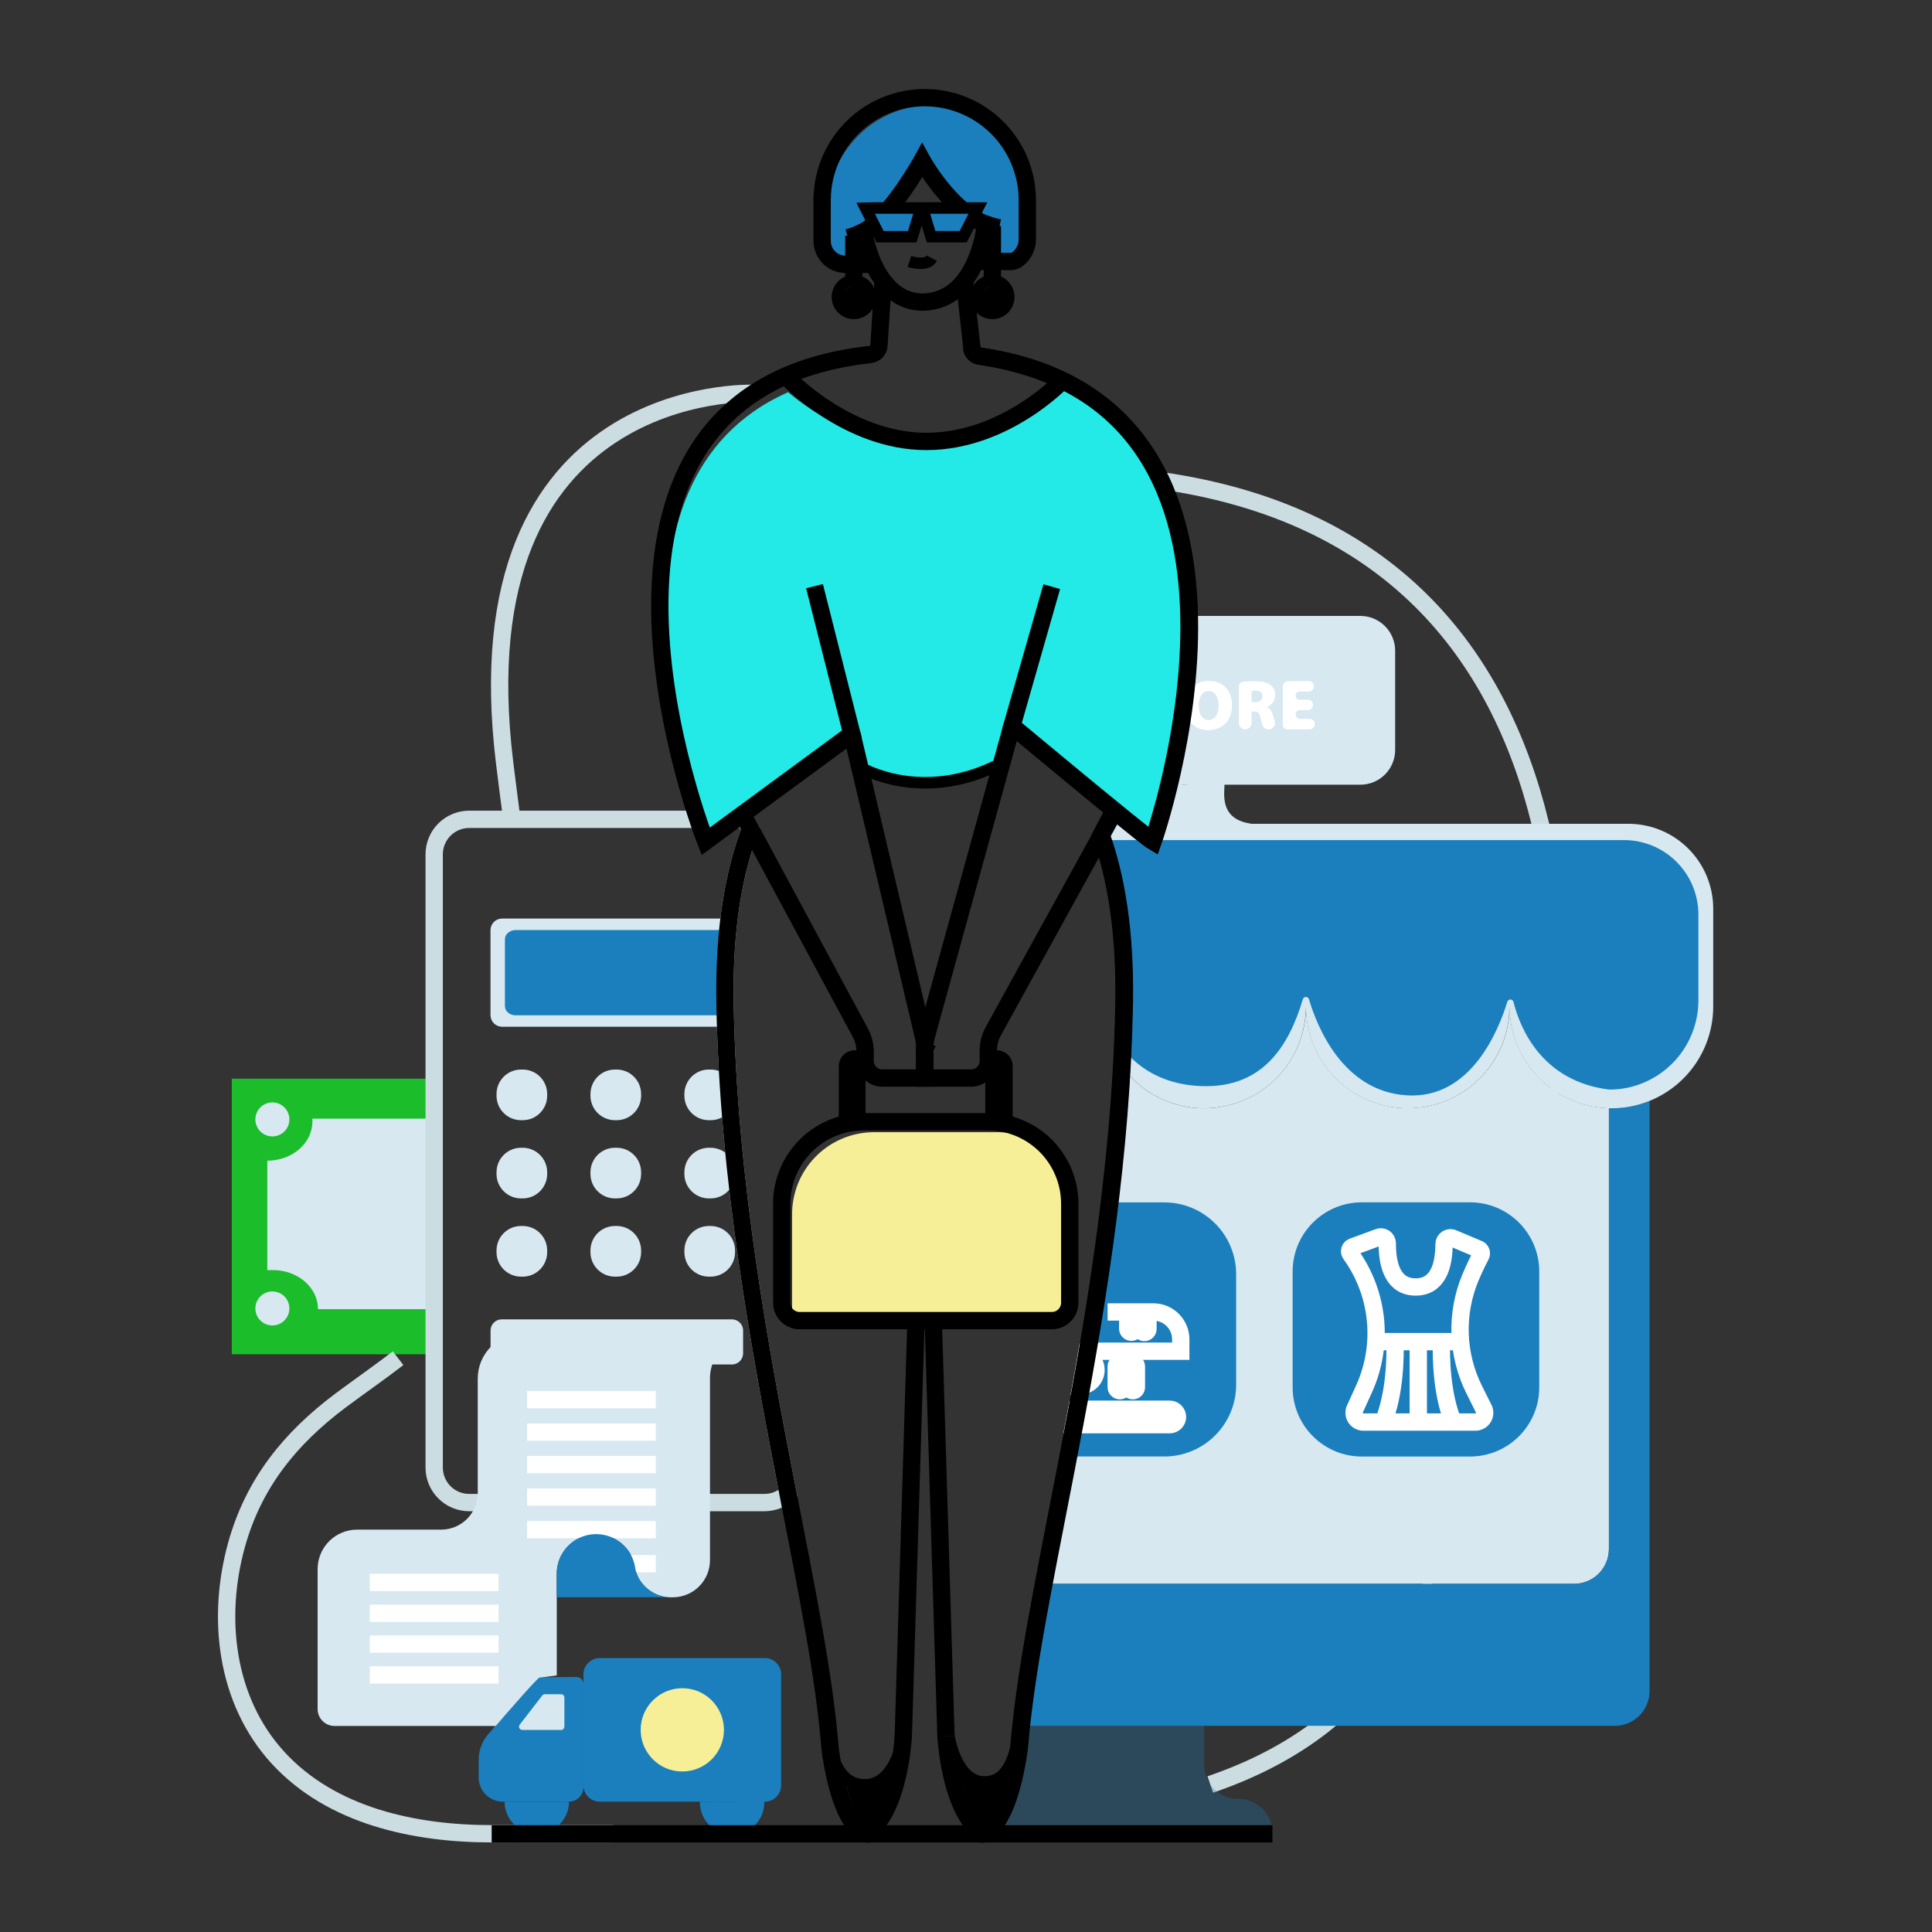 <svg width="500" height="500" viewBox="0 0 500 500" fill="none" xmlns="http://www.w3.org/2000/svg">
<rect x="0" y="0" width="500" height="500" fill="#333333" stroke="none"/>
<path d="M112.36 279.164H59.99V350.489H112.36V279.164Z" fill="#1BBD2B"/>
<path d="M70.49 294.105C72.92 294.105 74.89 292.135 74.89 289.705C74.89 287.275 72.92 285.305 70.49 285.305C68.06 285.305 66.09 287.275 66.09 289.705C66.09 292.135 68.06 294.105 70.49 294.105Z" fill="#D7E8F0"/>
<path d="M70.49 343.025C72.92 343.025 74.89 341.055 74.89 338.625C74.89 336.195 72.92 334.225 70.49 334.225C68.06 334.225 66.09 336.195 66.09 338.625C66.09 341.055 68.06 343.025 70.49 343.025Z" fill="#D7E8F0"/>
<path d="M313.22 461.826C324.4 457.996 333.865 453.051 342.16 446.646C348.673 441.576 354.502 435.684 359.5 429.116C362.865 424.761 366.71 418.181 370.68 409.891" stroke="#CCDDE2" stroke-width="4.48" stroke-miterlimit="10"/>
<path d="M403.285 282.955C404.985 259.08 403.935 235.095 398.635 213.2C387.81 168.63 359.315 132.75 300.37 124.395" stroke="#CCDDE2" stroke-width="4.48" stroke-miterlimit="10"/>
<path d="M132.465 212.04C131.835 207.16 131.185 202.295 130.6 197.445C118.5 98.59 195.03 101.805 195.03 101.805" stroke="#CCDDE2" stroke-width="4.48" stroke-miterlimit="10"/>
<path d="M103.03 351.5C98.15 355.255 93.03 358.805 88.065 362.5C75.03 372.295 65.66 383.86 61.225 399.765C55.99 418.58 58.355 440.015 71.895 454.84C85.81 470.065 107.435 474.575 127.245 474.575H158.745" stroke="#CCDDE2" stroke-width="4.48" stroke-miterlimit="10"/>
<path d="M97.955 314.5C97.955 318.412 99.509 322.163 102.275 324.93C105.042 327.696 108.793 329.25 112.705 329.25V299.75C110.768 299.75 108.85 300.13 107.06 300.871C105.27 301.612 103.644 302.699 102.274 304.069C100.904 305.439 99.818 307.065 99.077 308.854C98.336 310.644 97.955 312.563 97.955 314.5Z" fill="#1B7FBD"/>
<path d="M155.215 466.265H197.935C200.269 466.265 202.16 464.374 202.16 462.04V433.33C202.16 430.997 200.269 429.105 197.935 429.105H155.215C152.882 429.105 150.99 430.997 150.99 433.33V462.04C150.99 464.374 152.882 466.265 155.215 466.265Z" fill="#1B7FBD"/>
<path d="M130.13 466.265H147.26C148.25 466.265 149.199 465.872 149.9 465.173C150.6 464.474 150.994 463.525 150.995 462.535V435.825C150.997 435.583 150.951 435.343 150.859 435.12C150.766 434.896 150.63 434.693 150.458 434.523C150.286 434.353 150.082 434.219 149.857 434.129C149.633 434.039 149.392 433.995 149.15 434L139.62 434.085C139.364 434.091 139.113 434.151 138.882 434.261C138.651 434.372 138.446 434.53 138.28 434.725L126.735 448.39C124.914 450.266 123.892 452.776 123.885 455.39V459.985C123.881 460.808 124.039 461.624 124.351 462.386C124.662 463.147 125.122 463.84 125.702 464.424C126.282 465.007 126.972 465.47 127.732 465.786C128.492 466.102 129.307 466.265 130.13 466.265Z" fill="#1B7FBD"/>
<path d="M176.58 458.46C182.531 458.46 187.355 453.636 187.355 447.685C187.355 441.735 182.531 436.91 176.58 436.91C170.629 436.91 165.805 441.735 165.805 447.685C165.805 453.636 170.629 458.46 176.58 458.46Z" fill="#F6EF98"/>
<path d="M146.065 446.856V439.306C146.065 439.082 145.977 438.868 145.82 438.71C145.662 438.552 145.449 438.462 145.225 438.461H141C140.872 438.462 140.745 438.492 140.63 438.549C140.515 438.606 140.414 438.689 140.335 438.791L134.5 446.341C134.404 446.466 134.345 446.615 134.329 446.772C134.314 446.929 134.342 447.088 134.412 447.229C134.482 447.371 134.59 447.49 134.724 447.573C134.858 447.657 135.012 447.701 135.17 447.701H145.21C145.322 447.702 145.433 447.681 145.537 447.639C145.64 447.597 145.735 447.535 145.814 447.457C145.894 447.378 145.957 447.285 146 447.181C146.043 447.078 146.065 446.968 146.065 446.856Z" fill="#D7E8F0"/>
<path d="M69.18 328.705V300.385C75.625 300.385 80.85 295.855 80.85 290.265V289.5H112.35V338.81H82.3C82.3 333.135 76.915 328.57 70.365 328.695L69.18 328.705Z" fill="#D7E8F0"/>
<path d="M197.805 466.186V466.261C197.832 467.372 197.637 468.478 197.231 469.513C196.824 470.547 196.215 471.49 195.438 472.286C194.662 473.082 193.734 473.714 192.71 474.146C191.685 474.578 190.585 474.8 189.473 474.8C188.361 474.8 187.261 474.578 186.236 474.146C185.212 473.714 184.284 473.082 183.507 472.286C182.731 471.49 182.121 470.547 181.715 469.513C181.308 468.478 181.113 467.372 181.14 466.261" fill="#1B7FBD"/>
<path d="M147.26 466.26C147.26 468.47 146.382 470.59 144.819 472.153C143.256 473.716 141.136 474.595 138.925 474.595C136.715 474.595 134.595 473.716 133.031 472.153C131.468 470.59 130.59 468.47 130.59 466.26" fill="#1B7FBD"/>
<path d="M416.385 286.819V400.914C416.379 403.289 415.434 405.565 413.756 407.246C412.079 408.928 409.805 409.878 407.43 409.889H270.04L274.29 387.449C285.79 339.064 289.595 285.674 290.505 270.184C290.425 272.069 290.35 273.954 290.24 275.819C290.675 276.439 291.155 277.039 291.645 277.629C291.85 277.859 292.065 278.089 292.28 278.324C292.495 278.559 292.78 278.849 293.02 279.094C293.19 279.279 293.375 279.449 293.565 279.634L293.78 279.834C293.995 280.039 294.225 280.239 294.46 280.439C294.55 280.529 294.645 280.609 294.75 280.699C294.97 280.869 295.185 281.039 295.4 281.224C295.615 281.409 295.955 281.644 296.235 281.859C296.53 282.074 296.82 282.274 297.115 282.464C297.41 282.654 297.715 282.849 298.025 283.034C298.335 283.219 298.69 283.434 299.025 283.619C299.24 283.729 299.455 283.849 299.675 283.959C299.714 283.982 299.754 284.003 299.795 284.019C300.462 284.353 301.142 284.663 301.835 284.949C302.19 285.089 302.53 285.209 302.885 285.334C303.595 285.579 304.305 285.834 305.05 285.999L306.16 286.259C306.53 286.339 306.915 286.399 307.3 286.459C307.685 286.519 308.045 286.584 308.415 286.629H308.445C308.71 286.664 308.97 286.694 309.22 286.709C309.47 286.724 309.72 286.754 309.96 286.769C309.99 286.769 310.02 286.769 310.05 286.769C310.3 286.799 310.55 286.799 310.795 286.819H311.625C313.391 286.822 315.152 286.641 316.88 286.279C320.565 285.534 324.048 284.008 327.093 281.804C330.139 279.599 332.676 276.767 334.535 273.499C335.689 271.489 336.567 269.333 337.145 267.089C337.226 266.816 337.293 266.539 337.345 266.259C337.773 264.352 337.991 262.404 337.995 260.449C337.996 262.096 338.145 263.739 338.44 265.359C338.565 265.934 338.69 266.519 338.845 267.089C340.315 272.734 343.616 277.731 348.23 281.298C352.845 284.866 358.513 286.801 364.345 286.801C370.178 286.801 375.846 284.866 380.46 281.298C385.075 277.731 388.376 272.734 389.845 267.089C390.112 266.027 390.317 264.95 390.46 263.864C390.605 262.732 390.678 261.591 390.68 260.449C390.678 261.612 390.754 262.773 390.91 263.924C391.046 264.992 391.251 266.049 391.525 267.089C392.974 272.623 396.181 277.536 400.662 281.09C405.143 284.645 410.657 286.648 416.375 286.799L416.385 286.819Z" fill="#D7E8F0"/>
<path d="M426.9 284.92V437.685C426.89 440.057 425.943 442.329 424.266 444.007C422.589 445.685 420.317 446.633 417.945 446.645H264.175C265.3 435.8 267.4 423.445 269.965 409.89H407.43C409.805 409.878 412.079 408.928 413.756 407.247C415.434 405.565 416.379 403.29 416.385 400.915V286.82C416.6 286.82 416.82 286.82 417.035 286.82C417.163 286.827 417.292 286.827 417.42 286.82C420.671 286.785 423.887 286.141 426.9 284.92Z" fill="#1B7FBD"/>
<path d="M135.275 276.795H134.835C131.337 276.795 128.5 279.631 128.5 283.13V283.57C128.5 287.068 131.337 289.905 134.835 289.905H135.275C138.773 289.905 141.61 287.068 141.61 283.57V283.13C141.61 279.631 138.773 276.795 135.275 276.795Z" fill="#D7E8F0"/>
<path d="M159.585 276.795H159.145C155.647 276.795 152.81 279.631 152.81 283.13V283.57C152.81 287.068 155.647 289.905 159.145 289.905H159.585C163.084 289.905 165.92 287.068 165.92 283.57V283.13C165.92 279.631 163.084 276.795 159.585 276.795Z" fill="#D7E8F0"/>
<path d="M183.895 276.795H183.455C179.957 276.795 177.12 279.631 177.12 283.13V283.57C177.12 287.068 179.957 289.905 183.455 289.905H183.895C187.394 289.905 190.23 287.068 190.23 283.57V283.13C190.23 279.631 187.394 276.795 183.895 276.795Z" fill="#D7E8F0"/>
<path d="M135.275 297.039H134.835C131.337 297.039 128.5 299.876 128.5 303.374V303.814C128.5 307.313 131.337 310.149 134.835 310.149H135.275C138.773 310.149 141.61 307.313 141.61 303.814V303.374C141.61 299.876 138.773 297.039 135.275 297.039Z" fill="#D7E8F0"/>
<path d="M159.585 297.039H159.145C155.647 297.039 152.81 299.876 152.81 303.374V303.814C152.81 307.313 155.647 310.149 159.145 310.149H159.585C163.084 310.149 165.92 307.313 165.92 303.814V303.374C165.92 299.876 163.084 297.039 159.585 297.039Z" fill="#D7E8F0"/>
<path d="M183.895 297.039H183.455C179.957 297.039 177.12 299.876 177.12 303.374V303.814C177.12 307.313 179.957 310.149 183.455 310.149H183.895C187.394 310.149 190.23 307.313 190.23 303.814V303.374C190.23 299.876 187.394 297.039 183.895 297.039Z" fill="#D7E8F0"/>
<path d="M135.275 317.285H134.835C131.337 317.285 128.5 320.122 128.5 323.62V324.06C128.5 327.559 131.337 330.395 134.835 330.395H135.275C138.773 330.395 141.61 327.559 141.61 324.06V323.62C141.61 320.122 138.773 317.285 135.275 317.285Z" fill="#D7E8F0"/>
<path d="M159.585 317.285H159.145C155.647 317.285 152.81 320.122 152.81 323.62V324.06C152.81 327.559 155.647 330.395 159.145 330.395H159.585C163.084 330.395 165.92 327.559 165.92 324.06V323.62C165.92 320.122 163.084 317.285 159.585 317.285Z" fill="#D7E8F0"/>
<path d="M183.895 317.285H183.455C179.957 317.285 177.12 320.122 177.12 323.62V324.06C177.12 327.559 179.957 330.395 183.455 330.395H183.895C187.394 330.395 190.23 327.559 190.23 324.06V323.62C190.23 320.122 187.394 317.285 183.895 317.285Z" fill="#D7E8F0"/>
<path d="M203.93 386.499C202.269 388.021 200.098 388.865 197.845 388.864H121.43C119.037 388.866 116.74 387.92 115.042 386.234C113.343 384.547 112.381 382.258 112.365 379.864V221.089C112.369 218.688 113.326 216.386 115.026 214.689C116.725 212.992 119.029 212.039 121.43 212.039H192.87L194.215 214.539C189.92 225.659 187.28 240.409 187.635 259.944C188.47 305.499 196.685 349.269 203.93 386.499Z" stroke="#CCDDE2" stroke-width="4.48" stroke-miterlimit="10"/>
<path d="M188.685 237.721H129.94C129.144 237.721 128.381 238.037 127.818 238.6C127.256 239.162 126.94 239.925 126.94 240.721V262.721C126.94 263.517 127.256 264.28 127.818 264.842C128.381 265.405 129.144 265.721 129.94 265.721H187.79L188.685 237.721Z" fill="#D7E8F0"/>
<path d="M188.16 240.695H133.45C131.95 240.695 130.675 241.755 130.675 243.055V260.405C130.675 261.705 131.925 262.765 133.45 262.765H187.325L188.16 240.695Z" fill="#1B7FBD"/>
<path d="M129.845 353.125H189.425C191.021 353.125 192.315 351.831 192.315 350.235V344.34C192.315 342.744 191.021 341.45 189.425 341.45H129.845C128.249 341.45 126.955 342.744 126.955 344.34V350.235C126.955 351.831 128.249 353.125 129.845 353.125Z" fill="#D7E8F0"/>
<path d="M188.16 346.831C188.159 347.078 188.105 347.321 188.001 347.546C187.898 347.77 187.747 347.969 187.56 348.131C186.359 349.225 185.399 350.557 184.743 352.043C184.086 353.529 183.746 355.136 183.745 356.761V403.761C183.745 405.024 183.496 406.276 183.013 407.443C182.529 408.611 181.82 409.671 180.926 410.565C180.032 411.458 178.971 412.167 177.803 412.65C176.635 413.133 175.384 413.381 174.12 413.381H173.41C169.165 413.381 164.995 409.986 164.41 405.786C164.033 403.234 162.703 400.919 160.689 399.307C158.676 397.694 156.126 396.904 153.553 397.093C150.98 397.283 148.575 398.44 146.819 400.33C145.064 402.221 144.089 404.706 144.09 407.286V433.586C142.84 433.771 140.12 434.146 139.64 434.146C139.16 434.146 131.58 442.856 128.29 446.686H86.59C85.426 446.686 84.309 446.223 83.486 445.4C82.663 444.577 82.2 443.46 82.2 442.296V406.076C82.201 404.734 82.466 403.405 82.98 402.166C83.495 400.926 84.248 399.8 85.197 398.852C86.147 397.904 87.274 397.152 88.514 396.64C89.754 396.127 91.083 395.864 92.425 395.866H114.14C115.389 395.87 116.626 395.627 117.78 395.151C118.935 394.675 119.984 393.975 120.867 393.092C121.75 392.209 122.449 391.16 122.925 390.006C123.401 388.852 123.644 387.614 123.64 386.366V356.761C123.643 353.665 124.874 350.697 127.063 348.508C129.252 346.319 132.22 345.088 135.315 345.086H186.43C186.891 345.088 187.332 345.274 187.656 345.601C187.98 345.928 188.162 346.37 188.16 346.831Z" fill="#D7E8F0"/>
<path d="M294.89 284.41C295.134 284.246 295.407 284.13 295.695 284.07C295.405 284.124 295.131 284.24 294.89 284.41Z" fill="#1B7FBD"/>
<path d="M307.665 159.404H352.11C354.482 159.416 356.754 160.364 358.431 162.042C360.108 163.72 361.055 165.992 361.065 168.364V194.124C361.053 196.495 360.106 198.766 358.429 200.443C356.752 202.12 354.482 203.067 352.11 203.079H306.18C305.245 203.075 304.328 203.334 303.533 203.825C302.737 204.317 302.095 205.021 301.68 205.859C304.5 194.909 308 177.444 307.665 159.404Z" fill="#D7E8F0"/>
<path d="M443.38 235.176V260.471C443.382 265.727 441.811 270.863 438.871 275.22C435.931 279.577 431.755 282.955 426.88 284.921C423.861 286.144 420.638 286.789 417.38 286.821C417.252 286.828 417.124 286.828 416.995 286.821C416.78 286.821 416.56 286.821 416.345 286.821C410.627 286.669 405.113 284.666 400.632 281.111C396.151 277.557 392.944 272.644 391.495 267.111C391.221 266.07 391.016 265.013 390.88 263.946C390.724 262.794 390.648 261.633 390.65 260.471C390.648 261.612 390.575 262.753 390.43 263.886C390.287 264.971 390.082 266.048 389.815 267.111C388.346 272.755 385.045 277.752 380.43 281.319C375.816 284.887 370.148 286.822 364.315 286.822C358.483 286.822 352.815 284.887 348.2 281.319C343.586 277.752 340.285 272.755 338.815 267.111C338.66 266.541 338.535 265.956 338.41 265.381C338.115 263.761 337.966 262.117 337.965 260.471C337.961 262.425 337.743 264.373 337.315 266.281C337.263 266.56 337.196 266.837 337.115 267.111C336.544 269.346 335.677 271.495 334.535 273.501C332.678 276.765 330.143 279.595 327.101 281.798C324.06 284.002 320.581 285.528 316.9 286.276C315.172 286.637 313.411 286.818 311.645 286.816H310.815C310.565 286.816 310.315 286.816 310.07 286.766C310.04 286.766 310.01 286.766 309.98 286.766C309.73 286.766 309.48 286.736 309.24 286.706C309 286.676 308.74 286.661 308.465 286.626H308.435C308.065 286.581 307.68 286.521 307.32 286.456C306.96 286.391 306.55 286.336 306.18 286.256L305.07 285.996C304.325 285.811 303.615 285.576 302.905 285.331C302.55 285.206 302.21 285.086 301.855 284.946C301.159 284.666 300.479 284.356 299.815 284.016C299.774 283.999 299.734 283.979 299.695 283.956C299.475 283.846 299.26 283.726 299.045 283.616C298.705 283.431 298.365 283.246 298.045 283.031C297.725 282.816 297.445 282.661 297.135 282.461C296.825 282.261 296.55 282.071 296.255 281.856C295.975 281.641 295.7 281.441 295.42 281.221C295.14 281.001 294.99 280.866 294.77 280.696C294.665 280.606 294.57 280.526 294.48 280.436C294.245 280.236 294.015 280.036 293.8 279.831L293.585 279.631C293.395 279.446 293.21 279.276 293.04 279.091C292.78 278.846 292.54 278.591 292.3 278.321C292.06 278.051 291.87 277.856 291.665 277.626C291.165 277.036 290.695 276.436 290.26 275.816C290.37 273.951 290.445 272.066 290.525 270.181C290.555 269.596 290.585 269.086 290.6 268.606C290.71 265.606 290.8 262.566 290.865 259.541C291.205 240.946 288.825 226.706 284.905 215.791L288.285 209.381C293.43 213.581 297.49 216.841 298.325 217.331C298.325 217.331 300.93 208.481 302.52 202.551C302.52 202.641 306.2 202.981 306.2 203.076L316.92 202.551C316.92 205.331 315.39 212.051 323.945 213.196H421.445C427.268 213.205 432.848 215.525 436.961 219.646C441.074 223.768 443.383 229.353 443.38 235.176Z" fill="#D7E8F0"/>
<path d="M285.5 217.41C285.5 217.41 292.3 238.24 290.63 271.19C290.63 271.19 296.675 281.1 312.13 281.1C326.48 281.1 333.38 271.33 337.18 258.6C337.231 258.431 337.335 258.282 337.478 258.176C337.62 258.07 337.793 258.013 337.97 258.013C338.148 258.013 338.32 258.07 338.462 258.176C338.605 258.282 338.709 258.431 338.76 258.6C340.815 265.57 347.5 282.485 364.125 283.475C380.555 284.475 387.745 266.905 390.095 259.25C390.148 259.078 390.256 258.927 390.402 258.822C390.549 258.717 390.727 258.662 390.907 258.667C391.088 258.673 391.262 258.737 391.402 258.85C391.543 258.964 391.642 259.12 391.685 259.295C393.345 265.935 398.885 279.795 416.445 281.98C416.558 281.995 416.672 281.995 416.785 281.98C419.636 281.956 422.455 281.391 425.095 280.315C429.365 278.591 433.021 275.629 435.595 271.81C438.169 267.991 439.543 263.491 439.54 258.885V236.675C439.54 231.566 437.51 226.666 433.897 223.053C430.284 219.44 425.384 217.41 420.275 217.41H285.5Z" fill="#1B7FBD"/>
<path d="M319.915 329.7V358.405C319.901 363.316 317.943 368.022 314.47 371.495C310.998 374.968 306.292 376.925 301.38 376.94H276.41C277.875 369.44 279.41 361.71 280.91 353.71C281.155 352.385 281.41 351.055 281.665 349.71C282.035 347.71 282.405 345.688 282.775 343.645C283.24 341.035 283.72 338.405 284.165 335.765C285.555 327.765 286.885 319.55 288.09 311.18H301.4C306.306 311.2 311.004 313.157 314.472 316.626C317.94 320.095 319.897 324.795 319.915 329.7Z" fill="#1B7FBD"/>
<path d="M352.435 376.946H380.455C390.341 376.946 398.355 368.931 398.355 359.046V329.066C398.355 319.18 390.341 311.166 380.455 311.166H352.435C342.549 311.166 334.535 319.18 334.535 329.066V359.046C334.535 368.931 342.549 376.946 352.435 376.946Z" fill="#1B7FBD"/>
<path d="M281.645 349.695H305.58V346.625C305.579 344.747 304.833 342.946 303.506 341.617C302.179 340.288 300.379 339.539 298.5 339.535H297.095V343.92C297.095 344.168 296.997 344.406 296.821 344.582C296.646 344.757 296.408 344.855 296.16 344.855C295.912 344.855 295.674 344.757 295.499 344.582C295.324 344.406 295.225 344.168 295.225 343.92V339.535H293.725V343.92C293.708 344.156 293.602 344.376 293.429 344.537C293.256 344.698 293.029 344.787 292.793 344.787C292.557 344.787 292.329 344.698 292.156 344.537C291.983 344.376 291.878 344.156 291.86 343.92V339.535H286.65" stroke="white" stroke-width="4.48" stroke-miterlimit="10"/>
<path d="M304.745 366.706C304.743 366.971 304.689 367.233 304.585 367.476C304.481 367.72 304.33 367.941 304.14 368.126C303.767 368.498 303.262 368.708 302.735 368.711H277.89C278.135 367.386 278.39 366.056 278.645 364.711H302.735C303.265 364.715 303.771 364.926 304.147 365.298C304.523 365.671 304.737 366.176 304.745 366.706Z" stroke="white" stroke-width="4.48" stroke-miterlimit="10"/>
<path d="M283.645 354.535C283.645 355.586 283.241 356.597 282.517 357.359C281.793 358.121 280.804 358.576 279.755 358.63C280.22 356.02 280.7 353.39 281.145 350.75C281.887 351.065 282.52 351.592 282.965 352.266C283.41 352.939 283.646 353.729 283.645 354.535Z" stroke="white" stroke-width="4.48" stroke-miterlimit="10"/>
<path d="M290.74 353.595V358.915C290.75 359.044 290.732 359.172 290.69 359.294C290.647 359.415 290.58 359.526 290.493 359.62C290.405 359.714 290.299 359.79 290.181 359.841C290.063 359.892 289.936 359.919 289.808 359.919C289.679 359.919 289.552 359.892 289.434 359.841C289.316 359.79 289.21 359.714 289.123 359.62C289.035 359.526 288.968 359.415 288.926 359.294C288.883 359.172 288.866 359.044 288.875 358.915V353.595C288.893 353.36 288.998 353.14 289.171 352.979C289.344 352.818 289.572 352.729 289.808 352.729C290.044 352.729 290.271 352.818 290.444 352.979C290.617 353.14 290.723 353.36 290.74 353.595Z" stroke="white" stroke-width="4.48" stroke-miterlimit="10"/>
<path d="M294.1 353.595V358.915C294.109 359.044 294.092 359.172 294.049 359.294C294.007 359.415 293.94 359.526 293.853 359.62C293.765 359.714 293.659 359.79 293.541 359.841C293.423 359.892 293.296 359.919 293.168 359.919C293.039 359.919 292.912 359.892 292.794 359.841C292.676 359.79 292.57 359.714 292.483 359.62C292.395 359.526 292.328 359.415 292.285 359.294C292.242 359.172 292.225 359.044 292.235 358.915V353.595C292.252 353.36 292.358 353.14 292.531 352.979C292.704 352.818 292.932 352.729 293.168 352.729C293.404 352.729 293.631 352.818 293.804 352.979C293.977 353.14 294.082 353.36 294.1 353.595Z" stroke="white" stroke-width="4.48" stroke-miterlimit="10"/>
<path d="M380.5 330.745C381.58 328.15 382.62 326.095 383.24 324.935C383.389 324.651 383.421 324.319 383.327 324.012C383.233 323.706 383.023 323.448 382.74 323.295L376.21 320.545C375.956 320.398 375.668 320.321 375.375 320.321C375.082 320.321 374.794 320.398 374.54 320.545C374.286 320.692 374.076 320.904 373.93 321.159C373.784 321.413 373.709 321.702 373.71 321.995C373.71 327.7 372.07 333.07 366.37 333.07C360.665 333.07 359.03 327.7 359.03 321.995V321.75C359.028 321.471 358.955 321.196 358.82 320.952C358.684 320.708 358.488 320.501 358.252 320.352C358.016 320.203 357.746 320.115 357.467 320.097C357.188 320.08 356.909 320.132 356.655 320.25L350 322.705C349.834 322.778 349.686 322.888 349.567 323.025C349.448 323.163 349.361 323.325 349.314 323.501C349.266 323.676 349.257 323.86 349.29 324.039C349.322 324.218 349.394 324.388 349.5 324.535L349.59 324.66C353.172 329.649 355.373 335.495 355.972 341.607C356.57 347.719 355.545 353.881 353 359.47L350.65 364.64C350.485 365.006 350.414 365.407 350.443 365.807C350.473 366.207 350.602 366.593 350.819 366.93C351.037 367.268 351.335 367.545 351.687 367.737C352.039 367.929 352.434 368.03 352.835 368.03H381.835C382.243 368.031 382.645 367.927 383.002 367.73C383.359 367.532 383.659 367.246 383.874 366.899C384.09 366.553 384.213 366.157 384.232 365.749C384.252 365.341 384.167 364.936 383.985 364.57L381.5 359.6C379.284 355.141 378.047 350.258 377.875 345.281C377.703 340.304 378.598 335.347 380.5 330.745Z" stroke="white" stroke-width="4.48" stroke-miterlimit="10"/>
<path d="M356.085 347.215H378.01" stroke="white" stroke-width="4.48" stroke-miterlimit="10"/>
<path d="M361.025 347.221C361.13 350.951 361.06 360.566 357.995 368.031" stroke="white" stroke-width="4.48" stroke-miterlimit="10"/>
<path d="M376.08 368.031C373.005 360.566 372.945 350.951 373.05 347.221" stroke="white" stroke-width="4.48" stroke-miterlimit="10"/>
<path d="M367.05 368.031V347.221" stroke="white" stroke-width="4.48" stroke-miterlimit="10"/>
<g opacity="0.54">
<path opacity="0.54" d="M241.765 474.596H329.3V474.316C329.299 471.993 328.375 469.767 326.733 468.125C325.09 466.483 322.863 465.561 320.54 465.561H320.39C319.241 465.562 318.103 465.335 317.041 464.896C315.979 464.456 315.014 463.811 314.202 462.997C313.389 462.184 312.745 461.219 312.307 460.156C311.868 459.094 311.643 457.955 311.645 456.806V446.641H264.175C264.175 446.641 259.755 469.256 258.02 472.731C257.823 473.19 257.537 473.605 257.177 473.951C256.818 474.298 256.393 474.569 255.927 474.749C255.461 474.929 254.964 475.014 254.465 474.999C253.965 474.983 253.474 474.869 253.02 474.661L241.765 474.596Z" fill="#1B7FBD"/>
</g>
<path d="M312.865 176.195C309.07 176.195 306.72 179.05 306.72 182.65C306.72 186.09 308.835 188.965 312.665 188.965C316.465 188.965 318.86 186.43 318.86 182.465C318.875 179.14 316.85 176.195 312.865 176.195ZM312.835 186.34H312.79C311.2 186.34 310.21 184.795 310.225 182.585C310.24 180.375 311.2 178.82 312.79 178.82C314.38 178.82 315.37 180.425 315.37 182.555C315.37 184.795 314.425 186.34 312.835 186.34Z" fill="white"/>
<path d="M329.5 185.225C329.175 184.16 328.73 183.375 327.91 183.005V182.94C328.519 182.704 329.045 182.294 329.422 181.76C329.798 181.226 330.008 180.593 330.025 179.94C330.056 179.43 329.963 178.921 329.753 178.456C329.543 177.991 329.223 177.584 328.82 177.27C327.88 176.545 326.52 176.295 324.62 176.295C323.525 176.295 322.52 176.36 321.685 176.435C321.393 176.468 321.122 176.607 320.926 176.827C320.73 177.046 320.621 177.33 320.62 177.625V187.125C320.62 187.561 320.794 187.979 321.102 188.288C321.411 188.596 321.829 188.77 322.265 188.77C322.702 188.77 323.12 188.596 323.428 188.288C323.737 187.979 323.91 187.561 323.91 187.125V184.125H324.45C325.45 184.125 325.95 184.45 326.255 185.915C326.41 186.595 326.565 187.15 326.705 187.615C326.807 187.952 327.015 188.248 327.299 188.457C327.583 188.666 327.928 188.778 328.28 188.775H328.31C328.561 188.773 328.807 188.715 329.032 188.604C329.256 188.493 329.453 188.332 329.606 188.134C329.759 187.936 329.865 187.706 329.916 187.461C329.967 187.216 329.962 186.962 329.9 186.72C329.775 186.2 329.64 185.675 329.5 185.225ZM324.775 181.725H323.91V178.825C324.282 178.764 324.659 178.737 325.035 178.745C326.135 178.745 326.735 179.285 326.735 180.2C326.735 181.115 326.04 181.735 324.79 181.735L324.775 181.725Z" fill="white"/>
<path d="M338.935 186.045H336.435C336.134 186.045 335.845 185.925 335.632 185.712C335.419 185.499 335.3 185.211 335.3 184.91C335.3 184.609 335.419 184.32 335.632 184.107C335.845 183.894 336.134 183.775 336.435 183.775H338.395C338.578 183.786 338.761 183.76 338.934 183.697C339.107 183.635 339.265 183.538 339.398 183.412C339.532 183.286 339.639 183.134 339.711 182.966C339.784 182.797 339.822 182.616 339.822 182.432C339.822 182.249 339.784 182.067 339.711 181.899C339.639 181.73 339.532 181.578 339.398 181.453C339.265 181.327 339.107 181.23 338.934 181.167C338.761 181.105 338.578 181.079 338.395 181.09H336.34C336.061 181.09 335.794 180.979 335.597 180.782C335.4 180.585 335.29 180.318 335.29 180.04C335.29 179.761 335.4 179.494 335.597 179.297C335.794 179.1 336.061 178.99 336.34 178.99H338.675C338.85 178.991 339.024 178.958 339.187 178.891C339.349 178.825 339.497 178.727 339.622 178.604C339.746 178.48 339.845 178.333 339.913 178.171C339.98 178.009 340.015 177.835 340.015 177.66V177.615C340.015 177.438 339.981 177.264 339.914 177.1C339.847 176.937 339.749 176.789 339.624 176.664C339.5 176.539 339.352 176.44 339.189 176.372C339.026 176.305 338.851 176.27 338.675 176.27H333.375C333 176.272 332.642 176.423 332.379 176.69C332.116 176.956 331.968 177.315 331.97 177.69V187.635C331.972 187.936 332.094 188.224 332.309 188.436C332.523 188.648 332.813 188.766 333.115 188.765H338.935C339.11 188.764 339.284 188.729 339.446 188.661C339.608 188.593 339.755 188.493 339.879 188.368C340.003 188.243 340.1 188.095 340.166 187.933C340.233 187.77 340.266 187.596 340.265 187.42V187.39C340.266 187.214 340.233 187.04 340.166 186.877C340.1 186.714 340.003 186.566 339.879 186.441C339.755 186.316 339.608 186.217 339.446 186.149C339.284 186.081 339.11 186.045 338.935 186.045Z" fill="white"/>
<path d="M276.59 311.544V337.149C276.589 338.378 276.1 339.555 275.231 340.423C274.362 341.292 273.184 341.779 271.955 341.779H206.675C206.221 341.777 205.77 341.71 205.335 341.579C205.318 341.547 205.308 341.511 205.305 341.474C205.098 340.958 204.993 340.406 204.995 339.849V314.244C204.987 308.792 207.079 303.546 210.838 299.597C214.598 295.648 219.734 293.299 225.18 293.039C225.535 293.039 225.875 293.009 226.23 293.009H258.305C258.594 293.004 258.883 293.014 259.17 293.039C260.555 293.086 261.932 293.272 263.28 293.594C266.104 294.272 268.758 295.525 271.075 297.274C274.633 301.174 276.601 306.265 276.59 311.544Z" fill="#F6EF98"/>
<path d="M298.465 217.721C298.165 217.533 297.876 217.328 297.6 217.106C295.995 215.916 292.6 213.181 288.52 209.846C277.65 200.981 261.91 187.846 261.91 187.846L261.385 189.761L259.27 197.436C259.27 197.436 259.27 197.436 259.24 197.436C239 208.071 223.15 198.866 222.5 198.501L220.895 191.751L220.46 189.926L192.155 210.716L183.35 217.216C178.765 204.581 152 124.441 203.97 101.501C210.75 107.311 224.675 116.081 240.88 114.411C241.695 114.336 242.515 114.226 243.3 114.121C246.1 113.847 248.868 113.304 251.565 112.501L251.655 112.471C264.815 108.606 273.835 99.666 275.025 98.471C330.96 125.501 298.465 217.721 298.465 217.721Z" fill="#23EAE6"/>
<path d="M261.065 67.671C261.065 67.671 259.18 67.781 257.17 67.751C254.9 67.751 252.49 67.531 252.57 66.805C252.675 65.805 254.53 62.111 254.625 59.581C254.655 58.581 254.42 57.8 253.74 57.401C251.95 56.401 244.895 50.081 240.985 45.74C240.725 45.446 240.485 45.17 240.245 44.891C239.135 43.611 238.42 42.56 238.345 42.005C238.035 39.566 234.13 51.346 228.555 55.395C228.555 55.395 225.775 60.395 223.085 60.721C224.123 61.889 224.815 63.322 225.085 64.861C225.149 65.233 225.191 65.609 225.21 65.986C225.218 66.111 225.218 66.236 225.21 66.361C225.21 69.835 220.71 68.986 218.955 68.581C217.61 68.275 214.735 67.376 213.455 65.755V51.935C213.455 51.935 216.955 28.061 241.765 26.936C246.608 27.031 251.357 28.286 255.615 30.596C255.639 30.608 255.66 30.623 255.68 30.64C260.79 34.641 265.255 41.406 265.87 52.99C265.865 53.001 267.875 67.671 261.065 67.671Z" fill="#1B7FBD"/>
<path d="M203.445 97.43C203.445 97.43 219.185 114.245 239.73 114.245C260.275 114.245 275.155 98.32 275.155 98.32" stroke="black" stroke-width="4.48" stroke-miterlimit="10"/>
<path d="M220.47 189.926L222.5 198.501L238.965 268.246C239.184 269.182 239.303 270.139 239.32 271.101C239.317 271.103 239.315 271.107 239.313 271.111C239.311 271.115 239.31 271.119 239.31 271.123C239.31 271.127 239.311 271.132 239.313 271.135C239.315 271.139 239.317 271.143 239.32 271.146C239.313 271.157 239.309 271.171 239.309 271.186C239.309 271.2 239.313 271.214 239.32 271.226C239.32 271.226 239.32 271.226 239.32 271.256V278.991H228.32C227.726 278.994 227.138 278.877 226.59 278.647C226.043 278.417 225.548 278.078 225.135 277.651C224.725 277.218 224.405 276.708 224.195 276.151C224.099 275.917 224.027 275.674 223.98 275.426C223.916 275.137 223.884 274.842 223.885 274.546V272.166C223.886 270.468 223.467 268.797 222.665 267.301L206.945 238.116L194.25 214.531L192.905 212.031L192.195 210.716" stroke="black" stroke-width="4.48" stroke-miterlimit="10"/>
<path d="M261.905 187.859L239.77 267.999C239.458 269.139 239.3 270.317 239.3 271.499V278.999H251.33C252.509 278.999 253.64 278.531 254.473 277.697C255.307 276.864 255.775 275.733 255.775 274.554V271.859C255.776 270.126 256.215 268.422 257.05 266.904L288.5 209.839" stroke="black" stroke-width="4.48" stroke-miterlimit="10"/>
<path d="M276.85 311.545V337.15C276.849 338.377 276.361 339.554 275.493 340.422C274.625 341.29 273.448 341.778 272.22 341.78H206.91C206.361 341.783 205.815 341.68 205.305 341.475C204.423 341.147 203.663 340.556 203.126 339.783C202.59 339.01 202.303 338.091 202.305 337.15V311.545C202.305 306.774 203.911 302.143 206.864 298.397C209.818 294.65 213.947 292.008 218.585 290.895C218.91 290.82 219.215 290.755 219.54 290.695C219.865 290.635 220.315 290.555 220.715 290.51C221.288 290.42 221.866 290.363 222.445 290.34H222.5C222.855 290.34 223.195 290.31 223.55 290.31H255.625C255.914 290.305 256.203 290.315 256.49 290.34C257.876 290.381 259.253 290.567 260.6 290.895C265.233 292.014 269.355 294.659 272.303 298.404C275.25 302.15 276.852 306.778 276.85 311.545Z" stroke="black" stroke-width="4.48" stroke-miterlimit="10"/>
<path d="M255.78 273.314H258.035C258.369 273.313 258.7 273.377 259.009 273.504C259.318 273.631 259.599 273.817 259.836 274.053C260.073 274.288 260.261 274.568 260.39 274.876C260.518 275.185 260.585 275.515 260.585 275.849V290.889" stroke="black" stroke-width="2.98" stroke-miterlimit="10"/>
<path d="M218.575 290.889V275.849C218.577 275.177 218.844 274.533 219.319 274.058C219.794 273.583 220.438 273.316 221.11 273.314H223.86" stroke="black" stroke-width="2.98" stroke-miterlimit="10"/>
<path d="M254.53 277.625H255.365C255.511 277.625 255.656 277.654 255.791 277.71C255.926 277.766 256.049 277.848 256.152 277.952C256.255 278.055 256.337 278.179 256.392 278.314C256.448 278.449 256.476 278.594 256.475 278.74V290.335" stroke="black" stroke-width="2.98" stroke-miterlimit="10"/>
<path d="M222.5 290.335V278.725C222.5 278.434 222.615 278.155 222.82 277.949C223.025 277.743 223.304 277.627 223.595 277.625H225.125" stroke="black" stroke-width="2.98" stroke-miterlimit="10"/>
<path d="M264.865 449.436C264.694 451.891 264.385 454.335 263.94 456.756C262.86 462.671 260.57 470.501 255.845 474.116C254.24 473.146 250.845 469.791 248.51 458.456C249.211 459.582 250.202 460.498 251.379 461.11C252.556 461.721 253.876 462.005 255.2 461.931C255.5 461.921 255.798 461.896 256.095 461.856C262.795 460.836 264.65 450.736 264.865 449.436Z" fill="black"/>
<path d="M234.54 449.436C234.369 451.891 234.06 454.335 233.615 456.756C232.535 462.671 230.25 470.501 225.525 474.116C223.915 473.146 220.525 469.791 218.19 458.456C218.89 459.581 219.88 460.498 221.056 461.109C222.232 461.721 223.551 462.004 224.875 461.931C225.174 461.921 225.473 461.896 225.77 461.856C232.5 460.836 234.325 450.736 234.54 449.436Z" fill="black"/>
<path d="M212.77 51.53C212.849 44.551 215.672 37.884 220.63 32.971C225.587 28.058 232.279 25.295 239.259 25.279C246.238 25.264 252.943 27.997 257.922 32.887C262.901 37.777 265.755 44.432 265.865 51.41V51.53" stroke="black" stroke-width="4.48" stroke-miterlimit="10"/>
<path d="M236.245 77.91C236.245 77.91 236.245 77.91 236.275 77.91C237.286 78.023 238.303 78.08 239.32 78.08C239.675 78.08 240.015 78.08 240.37 78.05C240.4 78.05 240.43 78.05 240.46 78.05" stroke="black" stroke-width="2.98" stroke-miterlimit="10"/>
<path d="M223.535 59.925C224.008 62.855 224.859 65.713 226.065 68.425C227.965 72.49 231.165 76.845 236.245 77.925C236.245 77.925 236.245 77.925 236.275 77.925C237.575 78.201 238.912 78.258 240.23 78.095C240.278 78.092 240.325 78.082 240.37 78.065C240.4 78.065 240.43 78.065 240.46 78.065C246.795 77.23 250.42 72.44 252.46 67.685C253.805 64.602 254.67 61.33 255.025 57.985C245.76 54.435 238.64 41.5 238.64 41.5C238.64 41.5 230.56 56.14 223.535 59.925Z" stroke="black" stroke-width="4.48" stroke-miterlimit="10"/>
<path d="M263.55 454.175C263.595 453.62 263.795 452.48 263.84 451.925C267.34 408.085 289.57 336.61 290.975 259.95C291.315 241.355 288.94 227.115 285.015 216.195" stroke="black" stroke-width="4.48" stroke-miterlimit="10"/>
<path d="M244.815 449.294L241.525 341.779" stroke="black" stroke-width="4.48" stroke-miterlimit="10"/>
<path d="M244.835 449.436C244.94 451.231 246.225 469.206 254.5 474.596C254.5 474.596 260.54 473.456 263.585 453.861" stroke="black" stroke-width="4.48" stroke-miterlimit="10"/>
<path d="M263.845 451.906C262.64 456.691 260.52 462.096 254.5 461.906C247.075 461.691 245.065 450.756 244.835 449.406C244.832 449.359 244.832 449.312 244.835 449.266" stroke="black" stroke-width="4.48" stroke-miterlimit="10"/>
<path d="M194.215 214.525C189.92 225.645 187.28 240.395 187.635 259.93C188.47 305.5 196.685 349.27 203.93 386.5C208.87 411.86 213.365 434.175 214.77 451.935C214.764 451.977 214.764 452.019 214.77 452.06C214.83 452.615 215 453.79 215.08 454.42C215.081 454.509 215.092 454.598 215.11 454.685" stroke="black" stroke-width="4.48" stroke-miterlimit="10"/>
<path d="M237.065 341.779L233.755 449.899" stroke="black" stroke-width="4.48" stroke-miterlimit="10"/>
<path d="M233.765 449.436C233.66 451.231 232.375 469.206 224.1 474.596C224.1 474.596 218.1 473.776 215.05 454.181" stroke="black" stroke-width="4.48" stroke-miterlimit="10"/>
<path d="M214.755 451.906C215.96 456.691 218.085 462.096 224.1 461.906C231.525 461.691 233.535 450.756 233.765 449.406C233.768 449.359 233.768 449.312 233.765 449.266" stroke="black" stroke-width="2.98" stroke-miterlimit="10"/>
<path d="M212.77 50.664V62.344C212.772 63.953 213.412 65.496 214.55 66.633C215.688 67.77 217.231 68.409 218.84 68.409H226.065" stroke="black" stroke-width="4.48" stroke-miterlimit="10"/>
<path d="M265.865 51.414V62.049C265.865 65.149 263.365 67.664 261.79 67.664H253.065" stroke="black" stroke-width="4.48" stroke-miterlimit="10"/>
<path d="M228.555 72.615L227.47 89.44C227.426 90.024 227.18 90.573 226.773 90.993C226.367 91.413 225.826 91.678 225.245 91.74C136.795 101.515 182.625 217.74 182.625 217.74L220.46 189.94L210.795 151.7" stroke="black" stroke-width="4.48" stroke-miterlimit="10"/>
<path d="M249.605 72.615L251.525 90C251.591 90.546 251.834 91.055 252.219 91.448C252.603 91.841 253.106 92.097 253.65 92.175C338.345 104.53 298.45 217.72 298.45 217.72C295.87 216.175 261.895 187.855 261.895 187.855L272.195 151.825" stroke="black" stroke-width="4.48" stroke-miterlimit="10"/>
<path d="M222.5 198.5C222.5 198.5 238.63 208.33 259.275 197.465" stroke="black" stroke-width="2.98" stroke-miterlimit="10"/>
<path d="M223.535 59.926C222.22 60.596 220.842 61.132 219.42 61.526" stroke="black" stroke-width="4.48" stroke-miterlimit="10"/>
<path d="M255.04 57.971C256.202 58.386 257.392 58.72 258.6 58.971" stroke="black" stroke-width="4.48" stroke-miterlimit="10"/>
<path d="M220.97 81.105C223.315 81.105 225.215 79.205 225.215 76.86C225.215 74.516 223.315 72.615 220.97 72.615C218.626 72.615 216.725 74.516 216.725 76.86C216.725 79.205 218.626 81.105 220.97 81.105Z" stroke="black" stroke-width="2.98" stroke-miterlimit="10"/>
<path d="M256.82 81.105C259.165 81.105 261.065 79.205 261.065 76.86C261.065 74.516 259.165 72.615 256.82 72.615C254.476 72.615 252.575 74.516 252.575 76.86C252.575 79.205 254.476 81.105 256.82 81.105Z" stroke="black" stroke-width="2.98" stroke-miterlimit="10"/>
<path d="M225.22 76.86C225.217 77.698 224.967 78.516 224.5 79.213C224.033 79.909 223.371 80.451 222.596 80.772C221.822 81.092 220.97 81.177 220.148 81.014C219.326 80.852 218.57 80.451 217.975 79.86C217.563 78.956 217.481 77.936 217.743 76.977C218.005 76.018 218.595 75.181 219.41 74.612C220.225 74.044 221.214 73.778 222.204 73.863C223.194 73.948 224.123 74.376 224.83 75.075C225.096 75.632 225.23 76.243 225.22 76.86Z" fill="black"/>
<path d="M261.065 76.86C261.064 77.698 260.814 78.517 260.348 79.213C259.881 79.909 259.219 80.453 258.445 80.773C257.671 81.094 256.819 81.178 255.997 81.016C255.175 80.853 254.419 80.451 253.825 79.86C253.413 78.956 253.331 77.936 253.593 76.977C253.855 76.018 254.445 75.181 255.26 74.612C256.075 74.044 257.064 73.778 258.054 73.863C259.044 73.948 259.973 74.376 260.68 75.075C260.941 75.633 261.073 76.243 261.065 76.86Z" fill="black"/>
<path d="M220.97 72.615V61.01" stroke="black" stroke-width="4.48" stroke-miterlimit="10"/>
<path d="M256.82 72.615V58.545" stroke="black" stroke-width="4.48" stroke-miterlimit="10"/>
<path d="M225.095 277.624H223.595C223.304 277.626 223.026 277.742 222.821 277.948C222.615 278.154 222.5 278.433 222.5 278.724V290.334C221.182 290.396 219.873 290.582 218.59 290.889V275.849C218.592 275.177 218.859 274.533 219.334 274.058C219.809 273.583 220.453 273.316 221.125 273.314H223.86V274.534C223.853 275.686 224.296 276.795 225.095 277.624Z" fill="black"/>
<path d="M254.53 277.624H256.03C256.321 277.626 256.6 277.742 256.805 277.948C257.01 278.154 257.125 278.433 257.125 278.724V290.334C258.442 290.396 259.749 290.581 261.03 290.889V275.849C261.03 275.178 260.764 274.534 260.29 274.058C259.815 273.583 259.172 273.316 258.5 273.314H255.765V274.534C255.77 275.685 255.327 276.793 254.53 277.624Z" fill="black"/>
<path d="M329.3 474.596H127.245" stroke="black" stroke-width="4.48" stroke-miterlimit="10"/>
<path d="M244.84 58.469C245.724 58.469 246.44 57.753 246.44 56.87C246.44 55.986 245.724 55.27 244.84 55.27C243.957 55.27 243.24 55.986 243.24 56.87C243.24 57.753 243.957 58.469 244.84 58.469Z" fill="black"/>
<path d="M232.235 58.469C233.119 58.469 233.835 57.753 233.835 56.87C233.835 55.986 233.119 55.27 232.235 55.27C231.352 55.27 230.635 55.986 230.635 56.87C230.635 57.753 231.352 58.469 232.235 58.469Z" fill="black"/>
<path d="M224 53.844C224.93 53.799 238.35 53.844 238.35 53.844L236.09 61.259H227.76L224 53.844Z" fill="#1B7FBD"/>
<path d="M238.725 53.844C239.65 53.799 253.075 53.844 253.075 53.844L249.27 61.259H240.965L238.725 53.844Z" fill="#1B7FBD"/>
<path d="M224 53.844C224.93 53.799 238.35 53.844 238.35 53.844L236.09 61.259H227.76L224 53.844Z" stroke="black" stroke-width="2.98" stroke-miterlimit="10"/>
<path d="M238.725 53.844C239.65 53.799 253.075 53.844 253.075 53.844L249.27 61.259H240.965L238.725 53.844Z" stroke="black" stroke-width="2.98" stroke-miterlimit="10"/>
<path d="M235.355 67.665C235.355 67.665 239.925 69.165 241.145 66.811" stroke="black" stroke-width="2.98" stroke-miterlimit="10"/>
<path d="M263.415 454.18C263.465 453.625 263.665 452.48 263.71 451.925C263.837 450.335 263.992 448.708 264.175 447.045C265.3 436.205 267.4 423.85 269.965 410.29C271.045 404.53 272.205 398.535 273.41 392.345C274.875 384.87 276.41 377.115 277.885 369.115C278.135 367.79 278.385 366.46 278.645 365.115C279.015 363.115 279.385 361.092 279.755 359.045C280.22 356.435 280.7 353.81 281.145 351.17C282.535 343.17 283.865 334.955 285.07 326.585C285.87 321.085 286.615 315.51 287.26 309.875C288.575 298.875 289.61 287.635 290.26 276.24C290.555 270.85 290.76 265.41 290.865 259.96C291.205 241.365 288.825 227.125 284.905 216.21L288.285 209.8C293.43 214 297.49 217.26 298.325 217.755C298.325 217.755 299.575 214.2 301.165 208.255C301.335 207.62 301.52 206.96 301.705 206.255C304.515 195.305 308.04 177.835 307.705 159.8C307.15 129.9 296 98.38 253.545 92.185C253.003 92.104 252.502 91.848 252.12 91.455C251.738 91.062 251.496 90.554 251.43 90.01" stroke="black" stroke-width="4.48" stroke-miterlimit="10"/>
<path d="M169.725 362.221H136.41" stroke="white" stroke-width="4.48" stroke-miterlimit="10"/>
<path d="M169.725 370.631H136.41" stroke="white" stroke-width="4.48" stroke-miterlimit="10"/>
<path d="M169.725 379.039H136.41" stroke="white" stroke-width="4.48" stroke-miterlimit="10"/>
<path d="M169.725 387.455H136.41" stroke="white" stroke-width="4.48" stroke-miterlimit="10"/>
<path d="M129.02 409.539H95.705" stroke="white" stroke-width="4.48" stroke-miterlimit="10"/>
<path d="M129.02 417.516H95.705" stroke="white" stroke-width="4.48" stroke-miterlimit="10"/>
<path d="M129.02 425.494H95.705" stroke="white" stroke-width="4.48" stroke-miterlimit="10"/>
<path d="M129.02 433.475H95.705" stroke="white" stroke-width="4.48" stroke-miterlimit="10"/>
<path d="M169.725 395.865H136.41" stroke="white" stroke-width="4.48" stroke-miterlimit="10"/>
<path d="M169.72 404.686H161.69" stroke="white" stroke-width="4.48" stroke-miterlimit="10"/>
<path d="M173.41 413.361H144.07V407.246C144.069 404.666 145.044 402.181 146.799 400.29C148.555 398.4 150.96 397.243 153.533 397.053C156.106 396.863 158.656 397.654 160.669 399.266C162.683 400.879 164.013 403.194 164.39 405.746C165 409.966 169.165 413.361 173.41 413.361Z" fill="#1B7FBD"/>
</svg>
